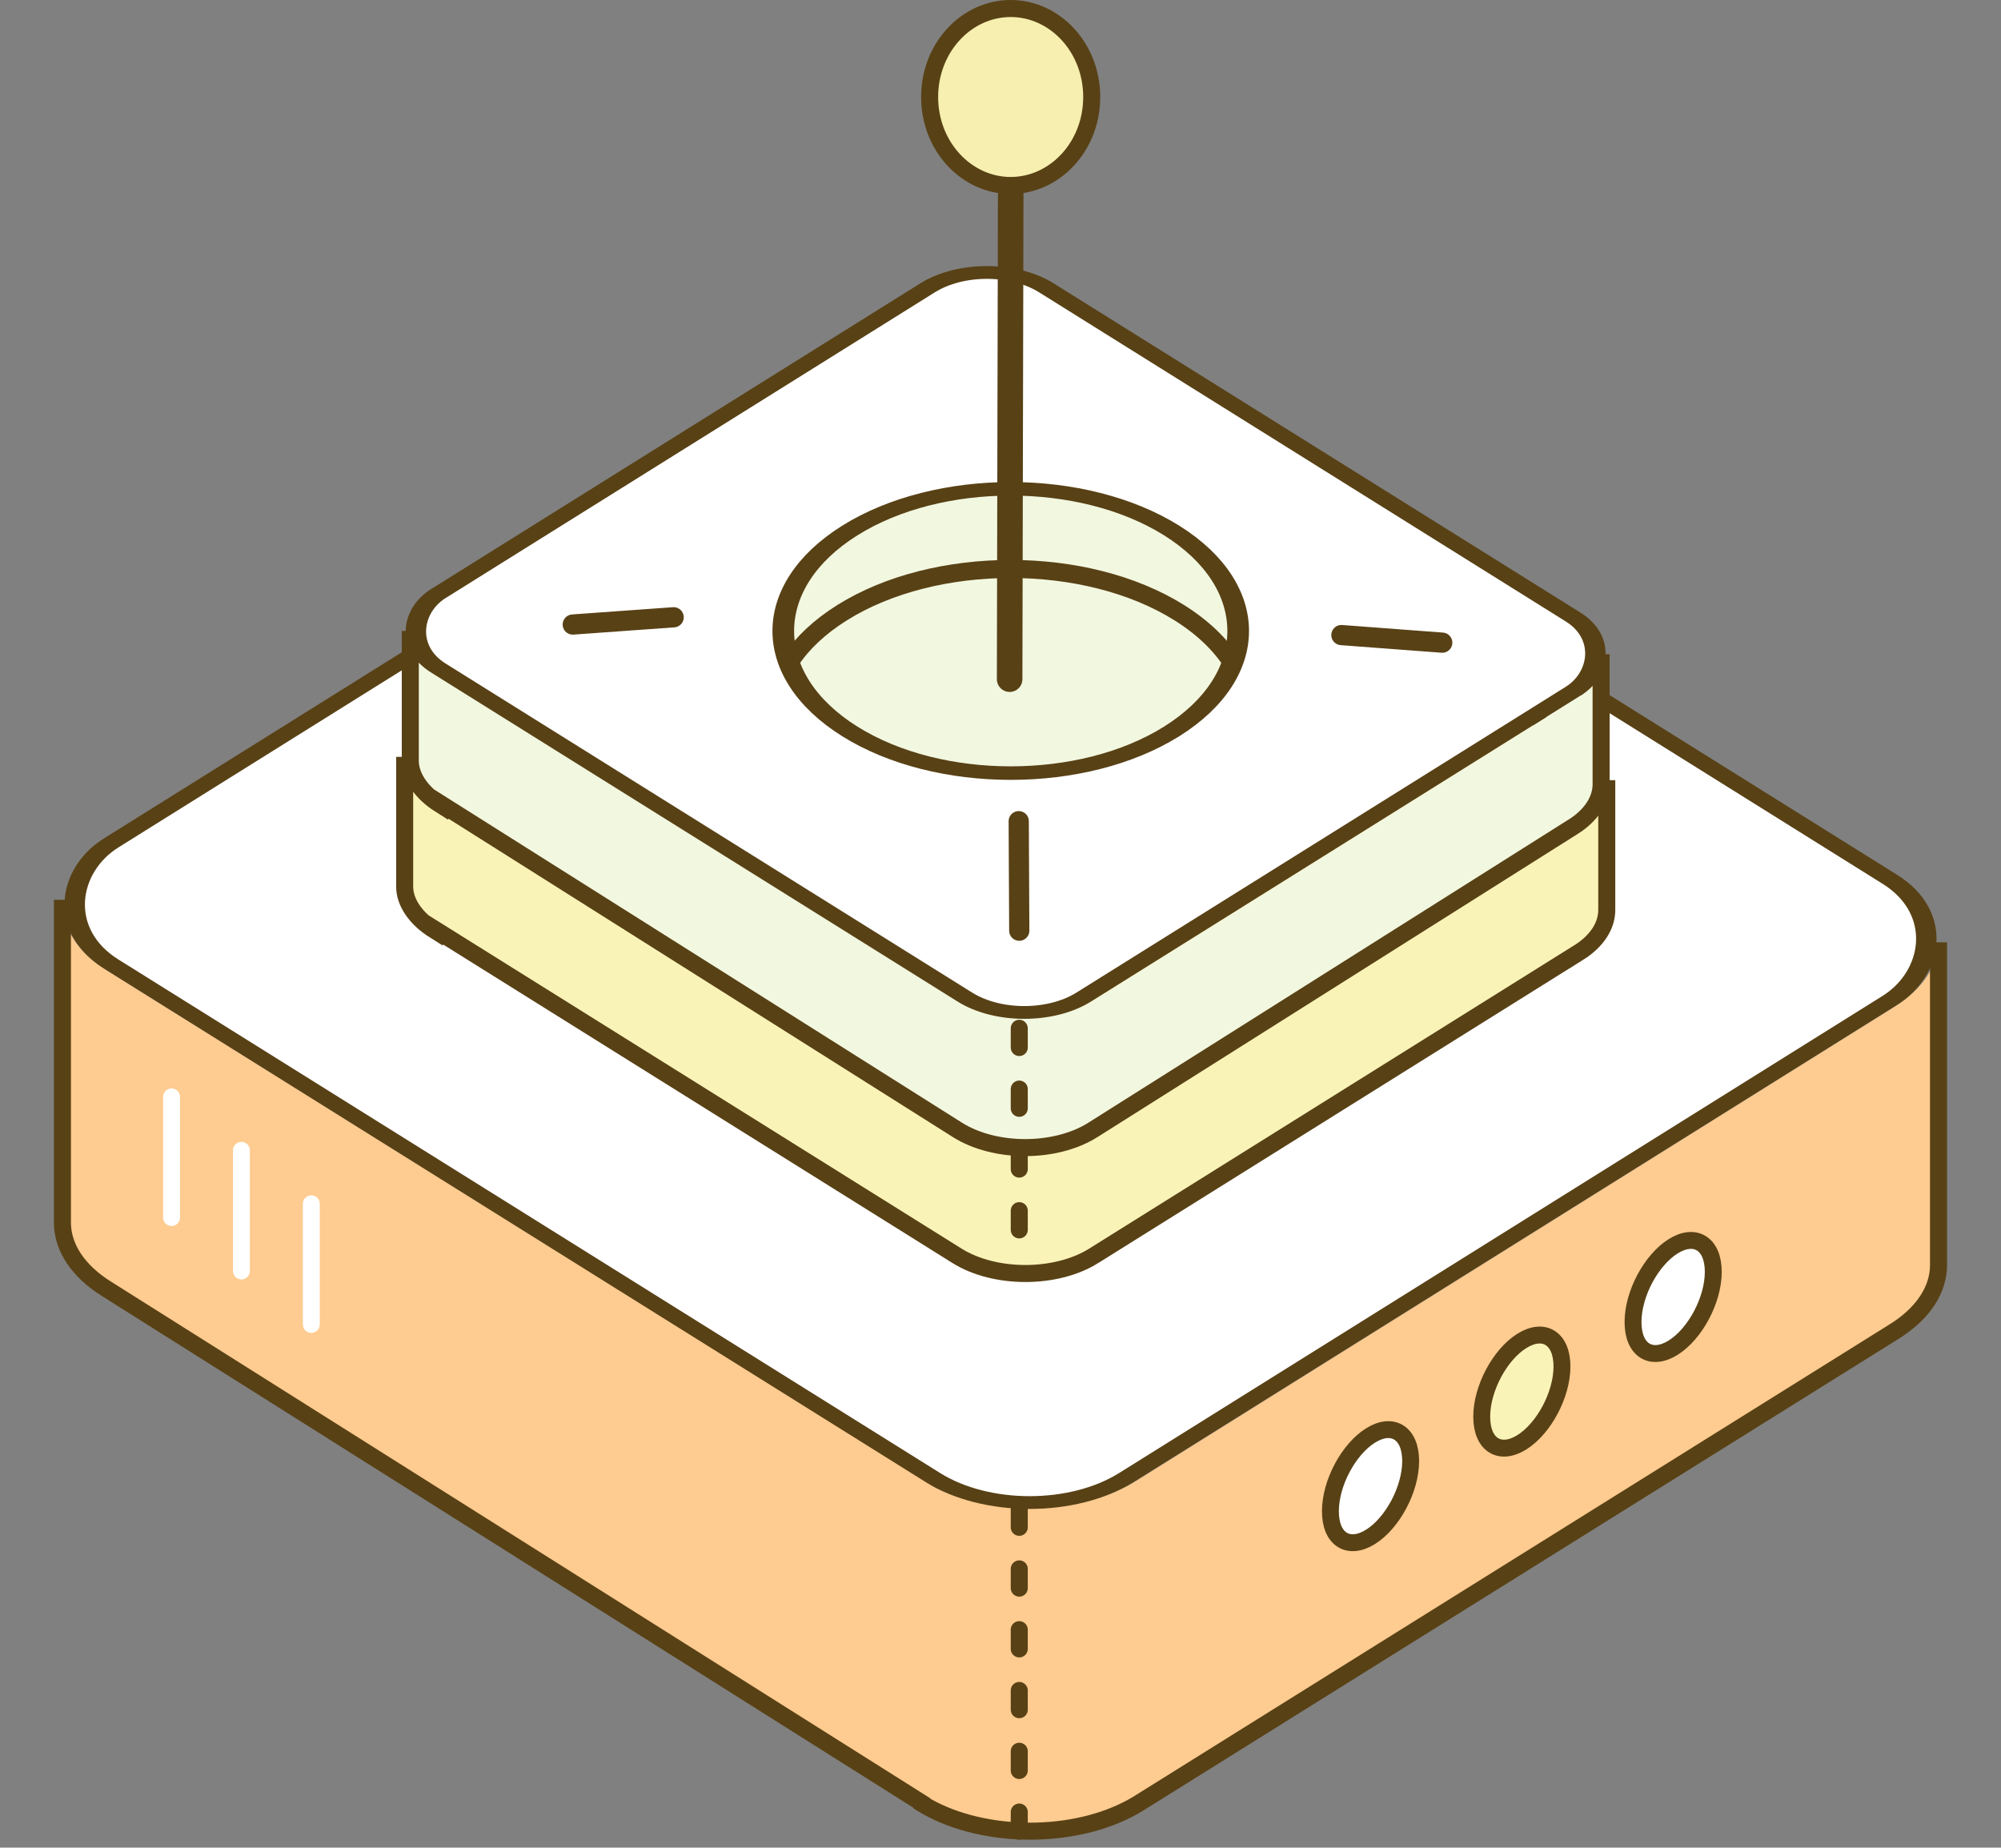 <svg fill="none" height="217" viewBox="0 0 235 217" width="235" xmlns="http://www.w3.org/2000/svg"><rect x="0" y="0" width="235" height="217" fill="#808080" stroke="none"/><path clip-rule="evenodd" d="m108.39 211.755-95.843-59.867c-3.462-2.164-5.193-5.001-5.193-7.838v-37.914c0 2.837 1.731 5.673 5.193 7.838l97.289 60.744c6.961 3.499 17.167 3.228 23.628-.811l89.006-55.658v.001c3.462-2.165 5.193-5.002 5.193-7.839v37.911c.001 2.838-1.73 5.676-5.193 7.842v-.001l-89.005 55.657c-6.531 4.084-16.889 4.317-23.855.697-.42-.218-.827-.45-1.22-.696z" fill="#fecb90" fill-rule="evenodd"/><path d="m7.332 105.681v37.914c0 2.837 1.757 5.674 5.27 7.838l95.652 60.324v.066c.399.246.812.478 1.238.696 7.068 3.62 17.579 3.387 24.206-.697l88.694-55.395c3.514-2.166 5.27-5.004 5.27-7.842v-37.911" stroke="#584115" stroke-width="2"/><rect fill="#fff" height="132.551" rx="13.406" stroke="#584115" stroke-width="2" transform="matrix(.848 .53 -.848 .53 114.982 35.296)" width="140.613" y="1.06"/><path d="m119.703 177.123v37.946" stroke="#584115" stroke-dasharray="2.26 4.88" stroke-linecap="round" stroke-linejoin="round" stroke-width="2"/><path d="m20.148 128.829v14.176" stroke="#fff" stroke-linecap="round" stroke-width="1.984"/><path d="m28.353 135.102v14.175" stroke="#fff" stroke-linecap="round" stroke-width="1.984"/><path d="m36.563 141.379v14.175" stroke="#fff" stroke-linecap="round" stroke-width="1.984"/><rect fill="#faf3b8" height="84.403" rx="8.319" stroke="#584115" stroke-width="1.827" transform="matrix(.848 .53 -.848 .53 116.733 43.629)" width="89.569" y=".969"/><path clip-rule="evenodd" d="m50.957 93.992c-2.19-1.385-3.45-3.293-3.451-5.099v15.245c0 1.818 1.279 3.741 3.497 5.128v-.15l61.376 38.38v-.002c4.438 2.775 11.632 2.775 16.07 0v-.002l56.924-35.596v.007c2.219-1.388 3.328-3.207 3.328-5.026v-15.244c0 1.73-1.005 3.46-3.013 4.819l-57.246 35.798v.002c-4.438 2.771-11.628 2.77-16.063-.004v.002l-61.422-38.409z" fill="#faf3b8" fill-rule="evenodd"/><path d="m47.525 88.891v15.245c0 1.818 1.278 3.741 3.497 5.128v-.15l61.367 38.378c4.437 2.775 11.631 2.775 16.067 0v-.002l56.917-35.596v.007c2.218-1.388 3.328-3.207 3.327-5.026v-15.244-.001" stroke="#584115" stroke-width="2"/><path clip-rule="evenodd" d="m50.957 79.204c-2.19-1.385-3.45-3.293-3.451-5.099v15.245c0 1.818 1.278 3.741 3.497 5.128v-.15l61.375 38.379v-.001c4.438 2.775 11.633 2.775 16.07 0v-.002l56.924-35.596v.007c2.219-1.388 3.329-3.207 3.328-5.025v-15.244c0 1.73-1.004 3.46-3.012 4.819l-57.246 35.798v.002c-4.438 2.771-11.628 2.77-16.064-.004v.002l-61.421-38.409z" fill="#f2f7e0" fill-rule="evenodd"/><g stroke="#584115"><path d="m48.185 74.103v15.245c0 1.818 1.266 3.741 3.464 5.128v-.15l60.792 38.378c4.396 2.775 11.522 2.775 15.917 0v-.002l56.383-35.596v.007c2.198-1.388 3.297-3.207 3.297-5.025v-15.244-.001" stroke-width="2"/><rect fill="#fff" height="84.229" rx="8.232" stroke-width="2" transform="matrix(.848 .53 -.848 .53 116.811 28.884)" width="89.396" y="1.06"/><path d="m119.703 120.77v27.863" stroke-dasharray="2.26 4.88" stroke-linecap="round" stroke-linejoin="round" stroke-width="2"/><circle cx="23.334" cy="23.334" fill="#f2f7e0" r="22.274" stroke-width="2.12" transform="matrix(.848 -.53 .848 .53 79.128 74.106)"/><path d="m92.866 77.584c1.365-2.049 3.38-3.968 6.045-5.634 10.927-6.833 28.642-6.833 39.569 0 2.798 1.749 4.879 3.777 6.244 5.94" stroke-width="2.12"/><path d="m165.669 171.603c0 3.343-2.156 7.301-4.712 8.9-2.557 1.598-4.712.337-4.712-3.007 0-3.343 2.155-7.301 4.712-8.899 2.556-1.599 4.712-.337 4.712 3.006z" fill="#fff" stroke-width="1.984"/><path d="m183.439 160.496c0 3.343-2.156 7.3-4.712 8.899-2.557 1.599-4.712.337-4.712-3.006 0-3.344 2.155-7.301 4.712-8.9 2.556-1.599 4.712-.337 4.712 3.007z" fill="#faf3b8" stroke-width="1.984"/><path d="m201.209 149.382c0 3.344-2.156 7.301-4.712 8.9-2.557 1.599-4.712.337-4.712-3.007 0-3.343 2.155-7.3 4.712-8.899 2.556-1.599 4.712-.337 4.712 3.006z" fill="#fff" stroke-width="1.984"/><path d="m118.698 22.784-.125 56.984" stroke-linecap="round" stroke-linejoin="round" stroke-width="3"/><path d="m128.213 11.392c0 5.816-4.335 10.392-9.518 10.392s-9.518-4.576-9.518-10.392c0-5.816 4.335-10.392 9.518-10.392s9.518 4.576 9.518 10.392z" fill="#f6efaf" stroke-width="2"/><path d="m79.114 72.499-11.847.851" stroke-linecap="round" stroke-linejoin="round" stroke-width="2.373"/><path d="m157.536 74.589 11.844.89" stroke-linecap="round" stroke-linejoin="round" stroke-width="2.373"/><path d="m119.641 96.448.062 12.86" stroke-linecap="round" stroke-linejoin="round" stroke-width="2.373"/></g></svg>